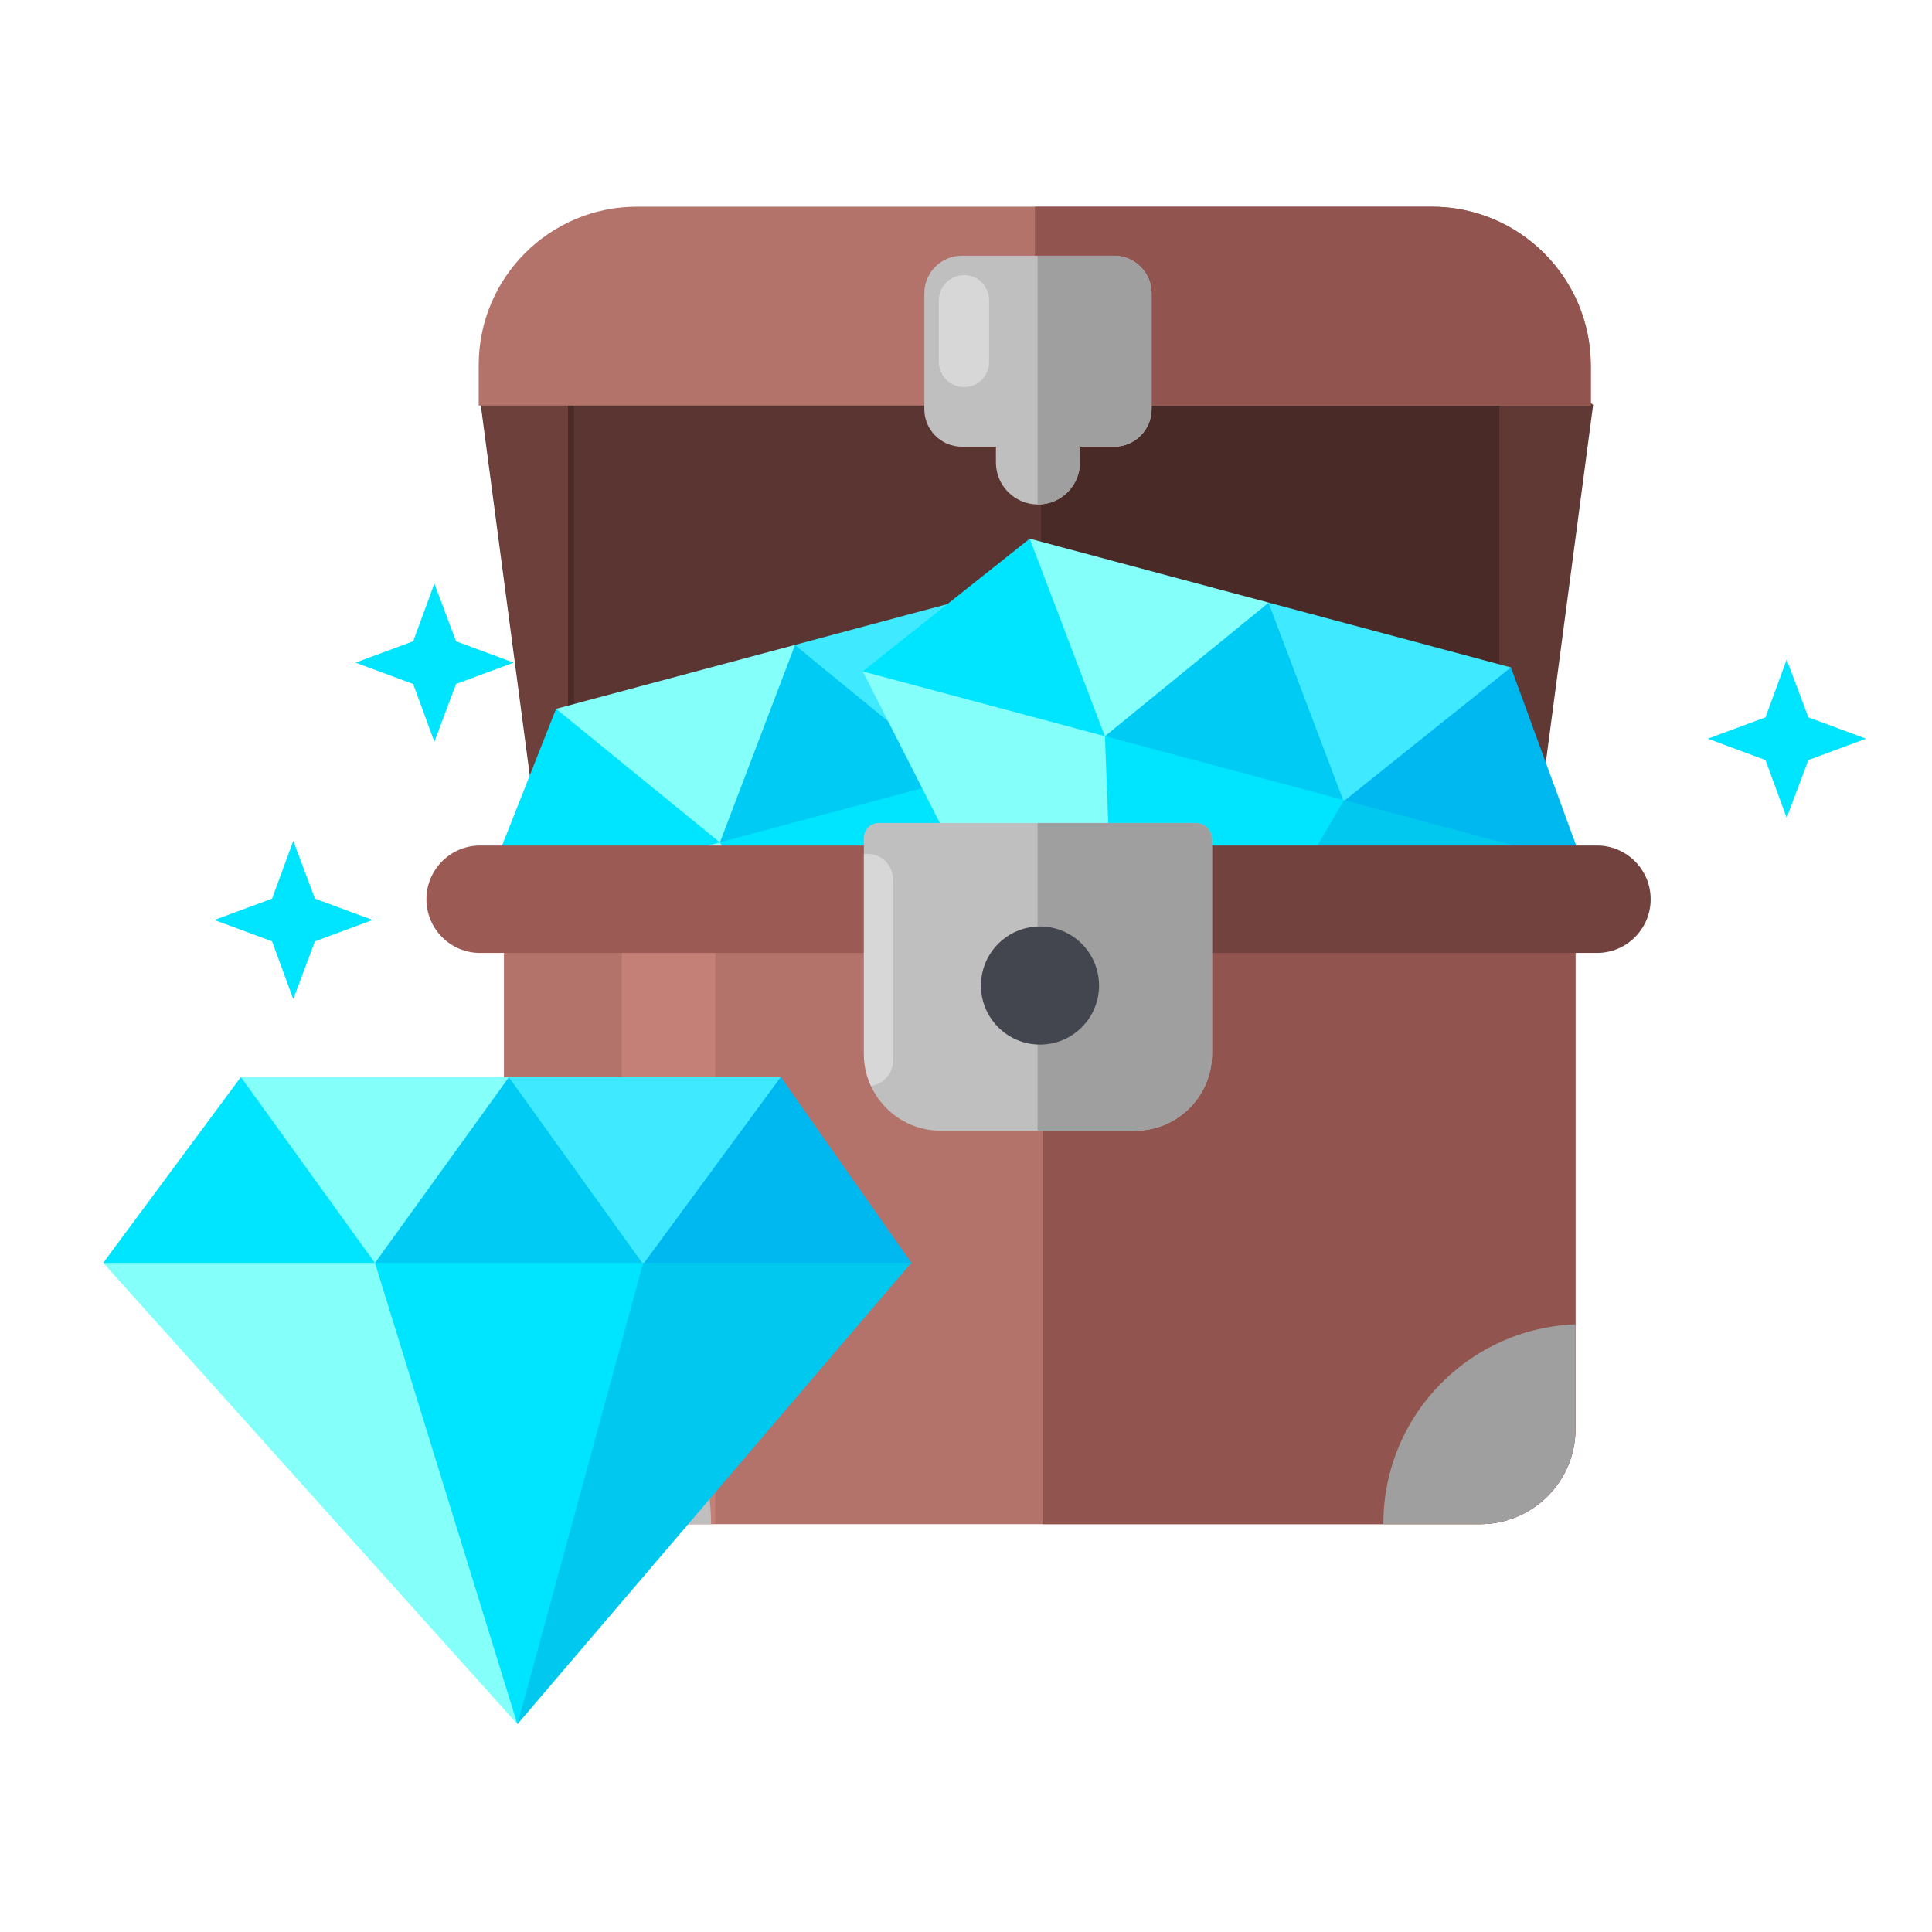 <?xml version="1.0" encoding="UTF-8" standalone="no"?>
<!DOCTYPE svg PUBLIC "-//W3C//DTD SVG 1.1//EN" "http://www.w3.org/Graphics/SVG/1.1/DTD/svg11.dtd">
<svg width="100%" height="100%" viewBox="0 0 512 512" version="1.1" xmlns="http://www.w3.org/2000/svg" xmlns:xlink="http://www.w3.org/1999/xlink" xml:space="preserve" xmlns:serif="http://www.serif.com/" style="fill-rule:evenodd;clip-rule:evenodd;stroke-linejoin:round;stroke-miterlimit:2;">
    <g id="Gems1" transform="matrix(1.677,0,0,1.592,-7175.86,-691.861)">
        <g transform="matrix(1,0,0,1,25.551,-16.432)">
            <g id="Chest" transform="matrix(0.958,0,0,1.009,3037.6,-369.964)">
                <g>
                    <g transform="matrix(2.618,0,0,1.287,-476.619,-3686.22)">
                        <path d="M767.208,3548.32C745.037,3510.08 720.647,3543.08 697.122,3548.32L701.489,3615.48L762.84,3615.48L767.208,3548.32Z" style="fill:rgb(96,56,52);"/>
                    </g>
                    <g transform="matrix(2.618,0,0,1.287,-476.525,-3686.22)">
                        <path d="M745.215,3548.32C729.933,3530.89 714.322,3521.13 697.122,3548.32L701.489,3615.48L740.847,3615.48L745.215,3548.32Z" style="fill:rgb(110,64,59);"/>
                    </g>
                </g>
                <g>
                    <g transform="matrix(1.143,0,0,1.407,-207.058,-384.525)">
                        <rect x="1373.48" y="896.284" width="134.424" height="59.442" style="fill:rgb(73,42,39);"/>
                    </g>
                    <g transform="matrix(0.573,0,0,1.407,576.828,-384.525)">
                        <rect x="1373.48" y="896.284" width="134.424" height="59.442" style="fill:rgb(91,53,49);"/>
                    </g>
                </g>
                <g id="icon-diamond" transform="matrix(1.188,-0.318,0.318,1.188,1340.04,936.175)">
                    <path d="M17.53,0L0.5,22.981C11.745,26.671 22.976,28.866 34.124,22.981C33.344,12.606 27.813,4.946 17.53,0Z" style="fill:rgb(0,229,255);fill-rule:nonzero;"/>
                    <path d="M50.718,0C43.555,6.1 37.048,12.832 34.093,22.981C44.363,30.836 55.487,30.338 67.313,22.981C67.867,12.896 62.206,5.287 50.718,0Z" style="fill:rgb(0,203,244);fill-rule:nonzero;"/>
                    <path d="M84.331,-0.028C75.465,5.708 68.284,12.464 67.313,22.981C78.572,29.86 89.531,26.231 100.5,22.981L84.331,-0.028Z" style="fill:rgb(0,184,240);fill-rule:nonzero;"/>
                    <g transform="matrix(1,0,0,1,0,-0.442)">
                        <path d="M67.313,23.592L84.343,0.442L50.675,0.442L67.313,23.592Z" style="fill:rgb(63,233,255);fill-rule:nonzero;"/>
                    </g>
                    <g transform="matrix(1,0,0,1,0,-0.442)">
                        <path d="M34.124,23.44L50.718,0.442L17.53,0.442L34.124,23.44Z" style="fill:rgb(132,255,249);fill-rule:nonzero;"/>
                    </g>
                    <g transform="matrix(1,0,0,1,0,0.01)">
                        <path d="M0.5,22.981L51.761,80.034C51.24,60.188 48.905,40.622 34.124,22.981L0.5,22.981Z" style="fill:rgb(132,255,249);fill-rule:nonzero;"/>
                    </g>
                    <path d="M34.124,22.981L51.75,80.038C60.947,62.614 69.665,45 67.313,22.981L34.124,22.981Z" style="fill:rgb(0,229,255);fill-rule:nonzero;"/>
                    <g transform="matrix(1,0,0,1,0,0.108)">
                        <path d="M100.5,22.866L51.752,79.93L67.313,22.866L100.5,22.866Z" style="fill:rgb(0,200,239);fill-rule:nonzero;"/>
                    </g>
                </g>
                <g id="icon-diamond1" serif:id="icon-diamond" transform="matrix(1.188,0.318,-0.318,1.188,1418.17,896.952)">
                    <path d="M17.53,0L0.5,22.981C11.745,26.671 22.976,28.866 34.124,22.981C33.344,12.606 27.813,4.946 17.53,0Z" style="fill:rgb(0,229,255);fill-rule:nonzero;"/>
                    <path d="M50.718,0C43.555,6.1 37.048,12.832 34.093,22.981C44.363,30.836 55.487,30.338 67.313,22.981C67.867,12.896 62.206,5.287 50.718,0Z" style="fill:rgb(0,203,244);fill-rule:nonzero;"/>
                    <path d="M84.331,-0.028C75.465,5.708 68.284,12.464 67.313,22.981C78.572,29.86 89.531,26.231 100.5,22.981L84.331,-0.028Z" style="fill:rgb(0,184,240);fill-rule:nonzero;"/>
                    <g transform="matrix(1,0,0,1,0,-0.442)">
                        <path d="M67.313,23.592L84.343,0.442L50.675,0.442L67.313,23.592Z" style="fill:rgb(63,233,255);fill-rule:nonzero;"/>
                    </g>
                    <g transform="matrix(1,0,0,1,0,-0.442)">
                        <path d="M34.124,23.44L50.718,0.442L17.53,0.442L34.124,23.44Z" style="fill:rgb(132,255,249);fill-rule:nonzero;"/>
                    </g>
                    <g transform="matrix(1,0,0,1,0,0.01)">
                        <path d="M0.5,22.981L51.761,80.034C51.24,60.188 48.905,40.622 34.124,22.981L0.5,22.981Z" style="fill:rgb(132,255,249);fill-rule:nonzero;"/>
                    </g>
                    <path d="M34.124,22.981L51.75,80.038C60.947,62.614 69.665,45 67.313,22.981L34.124,22.981Z" style="fill:rgb(0,229,255);fill-rule:nonzero;"/>
                    <g transform="matrix(1,0,0,1,0,0.108)">
                        <path d="M100.5,22.866L51.752,79.93L67.313,22.866L100.5,22.866Z" style="fill:rgb(0,200,239);fill-rule:nonzero;"/>
                    </g>
                </g>
                <g transform="matrix(2.522,0,0,1.63,-405.876,-4828.12)">
                    <path d="M767.208,3548.32L697.122,3548.32L697.122,3605.84C697.122,3611.16 699.916,3615.48 703.357,3615.48L760.972,3615.48C764.414,3615.48 767.208,3611.16 767.208,3605.84L767.208,3548.32Z" style="fill:rgb(179,115,107);"/>
                    <clipPath id="_clip1">
                        <path d="M767.208,3548.32L697.122,3548.32L697.122,3605.84C697.122,3611.16 699.916,3615.48 703.357,3615.48L760.972,3615.48C764.414,3615.48 767.208,3611.16 767.208,3605.84L767.208,3548.32Z"/>
                    </clipPath>
                    <g clip-path="url(#_clip1)">
                        <g transform="matrix(1.059,0,0,1.732,-46.724,-2654.15)">
                            <rect x="735.669" y="3580.81" width="37.022" height="41.561" style="fill:rgb(145,84,78);"/>
                        </g>
                        <g transform="matrix(0.367,0,0,1.483,-6329.39,-2403.15)">
                            <rect x="19166.8" y="4014.96" width="16.674" height="48.041" style="fill:rgb(209,137,129);fill-opacity:0.55;"/>
                        </g>
                        <g transform="matrix(0.608,0,0,0.94,-129.651,2625.6)">
                            <circle cx="1360.63" cy="1053.01" r="21.476" style="fill:rgb(191,191,191);"/>
                        </g>
                        <g transform="matrix(0.608,0,0,0.94,-59.564,2625.6)">
                            <circle cx="1360.63" cy="1053.01" r="21.476" style="fill:rgb(159,159,159);"/>
                        </g>
                    </g>
                </g>
                <g>
                    <g transform="matrix(1.552,0,0,4.219,336.411,-14120.7)">
                        <path d="M776.426,3574.95C776.426,3573.79 773.87,3572.85 770.721,3572.85L701.891,3572.85C698.742,3572.85 696.186,3573.79 696.186,3574.95C696.186,3576.11 698.742,3577.05 701.891,3577.05L770.721,3577.05C773.87,3577.05 776.426,3576.11 776.426,3574.95Z" style="fill:rgb(114,66,62);"/>
                    </g>
                    <g transform="matrix(1.289,0,0,4.219,442.095,-14120.7)">
                        <path d="M776.426,3574.95C776.426,3573.79 773.349,3572.85 769.559,3572.85L703.053,3572.85C699.263,3572.85 696.186,3573.79 696.186,3574.95C696.186,3576.11 699.263,3577.05 703.053,3577.05L769.559,3577.05C773.349,3577.05 776.426,3576.11 776.426,3574.95Z" style="fill:rgb(155,91,84);"/>
                    </g>
                </g>
                <g transform="matrix(1,0,0,0.78,-5.194,207.051)">
                    <path d="M1474.26,955.242C1474.26,953.325 1473.05,951.769 1471.55,951.769L1419.27,951.769C1417.92,951.769 1416.83,953.172 1416.83,954.899L1416.83,1000.59C1416.83,1009.57 1422.52,1016.86 1429.52,1016.86L1461.57,1016.86C1468.58,1016.86 1474.26,1009.57 1474.26,1000.59L1474.26,955.242Z" style="fill:rgb(191,191,191);"/>
                    <clipPath id="_clip2">
                        <path d="M1474.26,955.242C1474.26,953.325 1473.05,951.769 1471.55,951.769L1419.27,951.769C1417.92,951.769 1416.83,953.172 1416.83,954.899L1416.83,1000.59C1416.83,1009.57 1422.52,1016.86 1429.52,1016.86L1461.57,1016.86C1468.58,1016.86 1474.26,1009.57 1474.26,1000.59L1474.26,955.242Z"/>
                    </clipPath>
                    <g clip-path="url(#_clip2)">
                        <g transform="matrix(1.03,0,0,2.234,687.747,-7050.99)">
                            <rect x="735.669" y="3580.81" width="37.022" height="41.561" style="fill:rgb(159,159,159);"/>
                        </g>
                        <g transform="matrix(1.042,0,0,2.661,-18626.2,-9418.49)">
                            <path d="M19239.8,3901.68C19239.8,3900.52 19238,3899.58 19235.7,3899.58C19233.4,3899.58 19231.5,3900.52 19231.5,3901.68L19231.5,3915.95C19231.5,3917.11 19233.4,3918.05 19235.7,3918.05C19238,3918.05 19239.8,3917.11 19239.8,3915.95L19239.8,3901.68Z" style="fill:rgb(235,235,235);fill-opacity:0.55;"/>
                        </g>
                    </g>
                </g>
                <g transform="matrix(2.458,0,0,2.458,-363.854,-7844.48)">
                    <circle cx="734.152" cy="3588.58" r="3.963" style="fill:rgb(67,70,78);"/>
                </g>
                <g transform="matrix(1.137,0,0,0.684,-196.953,255.883)">
                    <path d="M1520.23,903.669C1520.23,882.499 1509.89,865.311 1497.15,865.311L1381.85,865.311C1369.18,865.311 1358.89,882.419 1358.89,903.492L1358.89,913.288L1520.23,913.288L1520.23,903.669Z" style="fill:rgb(179,115,107);"/>
                    <clipPath id="_clip3">
                        <path d="M1520.23,903.669C1520.23,882.499 1509.89,865.311 1497.15,865.311L1381.85,865.311C1369.18,865.311 1358.89,882.419 1358.89,903.492L1358.89,913.288L1520.23,913.288L1520.23,903.669Z"/>
                    </clipPath>
                    <g clip-path="url(#_clip3)">
                        <g transform="matrix(2.355,0,0,1.655,-292.912,-5065.15)">
                            <rect x="735.669" y="3580.81" width="37.022" height="41.561" style="fill:rgb(145,84,78);"/>
                        </g>
                    </g>
                </g>
                <path d="M1452.91,855.852C1456.32,855.852 1459.1,858.624 1459.1,862.039L1459.1,881.168C1459.1,884.583 1456.32,887.355 1452.91,887.355L1447.28,887.355L1447.28,889.96C1447.28,893.783 1444.17,896.887 1440.35,896.887C1436.53,896.887 1433.42,893.783 1433.42,889.96L1433.42,887.355L1427.79,887.355C1424.38,887.355 1421.61,884.583 1421.61,881.168L1421.61,862.039C1421.61,858.624 1424.38,855.852 1427.79,855.852L1452.91,855.852Z" style="fill:rgb(191,191,191);"/>
                <clipPath id="_clip4">
                    <path d="M1452.91,855.852C1456.32,855.852 1459.1,858.624 1459.1,862.039L1459.1,881.168C1459.1,884.583 1456.32,887.355 1452.91,887.355L1447.28,887.355L1447.28,889.96C1447.28,893.783 1444.17,896.887 1440.35,896.887C1436.53,896.887 1433.42,893.783 1433.42,889.96L1433.42,887.355L1427.79,887.355C1424.38,887.355 1421.61,884.583 1421.61,881.168L1421.61,862.039C1421.61,858.624 1424.38,855.852 1427.79,855.852L1452.91,855.852Z"/>
                </clipPath>
                <g clip-path="url(#_clip4)">
                    <g transform="matrix(1.03,0,0,1.164,682.553,-3315.95)">
                        <rect x="735.669" y="3580.81" width="37.022" height="41.561" style="fill:rgb(159,159,159);"/>
                    </g>
                    <g transform="matrix(1,0,0,1,-17807.5,-3040.53)">
                        <path d="M19239.8,3903.75C19239.8,3901.45 19238,3899.58 19235.7,3899.58C19233.4,3899.58 19231.5,3901.45 19231.5,3903.75L19231.5,3913.88C19231.5,3916.18 19233.4,3918.05 19235.7,3918.05C19238,3918.05 19239.8,3916.18 19239.8,3913.88L19239.8,3903.75Z" style="fill:rgb(235,235,235);fill-opacity:0.55;"/>
                    </g>
                </g>
            </g>
            <g id="GemIcon" transform="matrix(1.277,0,9.33379e-16,1.346,4269.11,630.302)">
                <path d="M17.53,0L0.5,22.981C11.745,26.671 22.976,28.866 34.124,22.981C33.344,12.606 27.813,4.946 17.53,0Z" style="fill:rgb(0,229,255);fill-rule:nonzero;"/>
                <path d="M50.718,0C43.555,6.1 37.048,12.832 34.093,22.981C44.363,30.836 55.487,30.338 67.313,22.981C67.867,12.896 62.206,5.287 50.718,0Z" style="fill:rgb(0,203,244);fill-rule:nonzero;"/>
                <path d="M84.331,-0.028C75.465,5.708 68.284,12.464 67.313,22.981C78.572,29.86 89.531,26.231 100.5,22.981L84.331,-0.028Z" style="fill:rgb(0,184,240);fill-rule:nonzero;"/>
                <g transform="matrix(1,0,0,1,0,-0.442)">
                    <path d="M67.313,23.592L84.343,0.442L50.675,0.442L67.313,23.592Z" style="fill:rgb(63,233,255);fill-rule:nonzero;"/>
                </g>
                <g transform="matrix(1,0,0,1,0,-0.442)">
                    <path d="M34.124,23.44L50.718,0.442L17.53,0.442L34.124,23.44Z" style="fill:rgb(132,255,249);fill-rule:nonzero;"/>
                </g>
                <g transform="matrix(1,0,0,1,0,0.01)">
                    <path d="M0.5,22.981L51.761,80.034C51.24,60.188 48.905,40.622 34.124,22.981L0.5,22.981Z" style="fill:rgb(132,255,249);fill-rule:nonzero;"/>
                </g>
                <path d="M34.124,22.981L51.75,80.038C60.947,62.614 69.665,45 67.313,22.981L34.124,22.981Z" style="fill:rgb(0,229,255);fill-rule:nonzero;"/>
                <g transform="matrix(1,0,0,1,0,0.108)">
                    <path d="M100.5,22.866L51.752,79.93L67.313,22.866L100.5,22.866Z" style="fill:rgb(0,200,239);fill-rule:nonzero;"/>
                </g>
            </g>
        </g>
        <g id="Sparkle" transform="matrix(0.779,0,0,0.821,-10930.9,-2703.83)">
            <path d="M19613,3940.99L19617.4,3952.7L19629.1,3957.03L19617.4,3961.36L19613,3973.07L19608.7,3961.36L19597,3957.03L19608.7,3952.7L19613,3940.99Z" style="fill:rgb(0,229,255);"/>
        </g>
        <g id="Sparkle1" serif:id="Sparkle" transform="matrix(0.779,0,0,0.821,-10953.2,-2660.99)">
            <path d="M19613,3940.99L19617.4,3952.7L19629.1,3957.03L19617.4,3961.36L19613,3973.07L19608.7,3961.36L19597,3957.03L19608.7,3952.7L19613,3940.99Z" style="fill:rgb(0,229,255);"/>
        </g>
        <g id="Sparkle2" serif:id="Sparkle" transform="matrix(0.779,0,0,0.821,-10717.2,-2691.17)">
            <path d="M19613,3940.99L19617.4,3952.7L19629.1,3957.03L19617.4,3961.36L19613,3973.07L19608.7,3961.36L19597,3957.03L19608.7,3952.7L19613,3940.99Z" style="fill:rgb(0,229,255);"/>
        </g>
    </g>
</svg>
